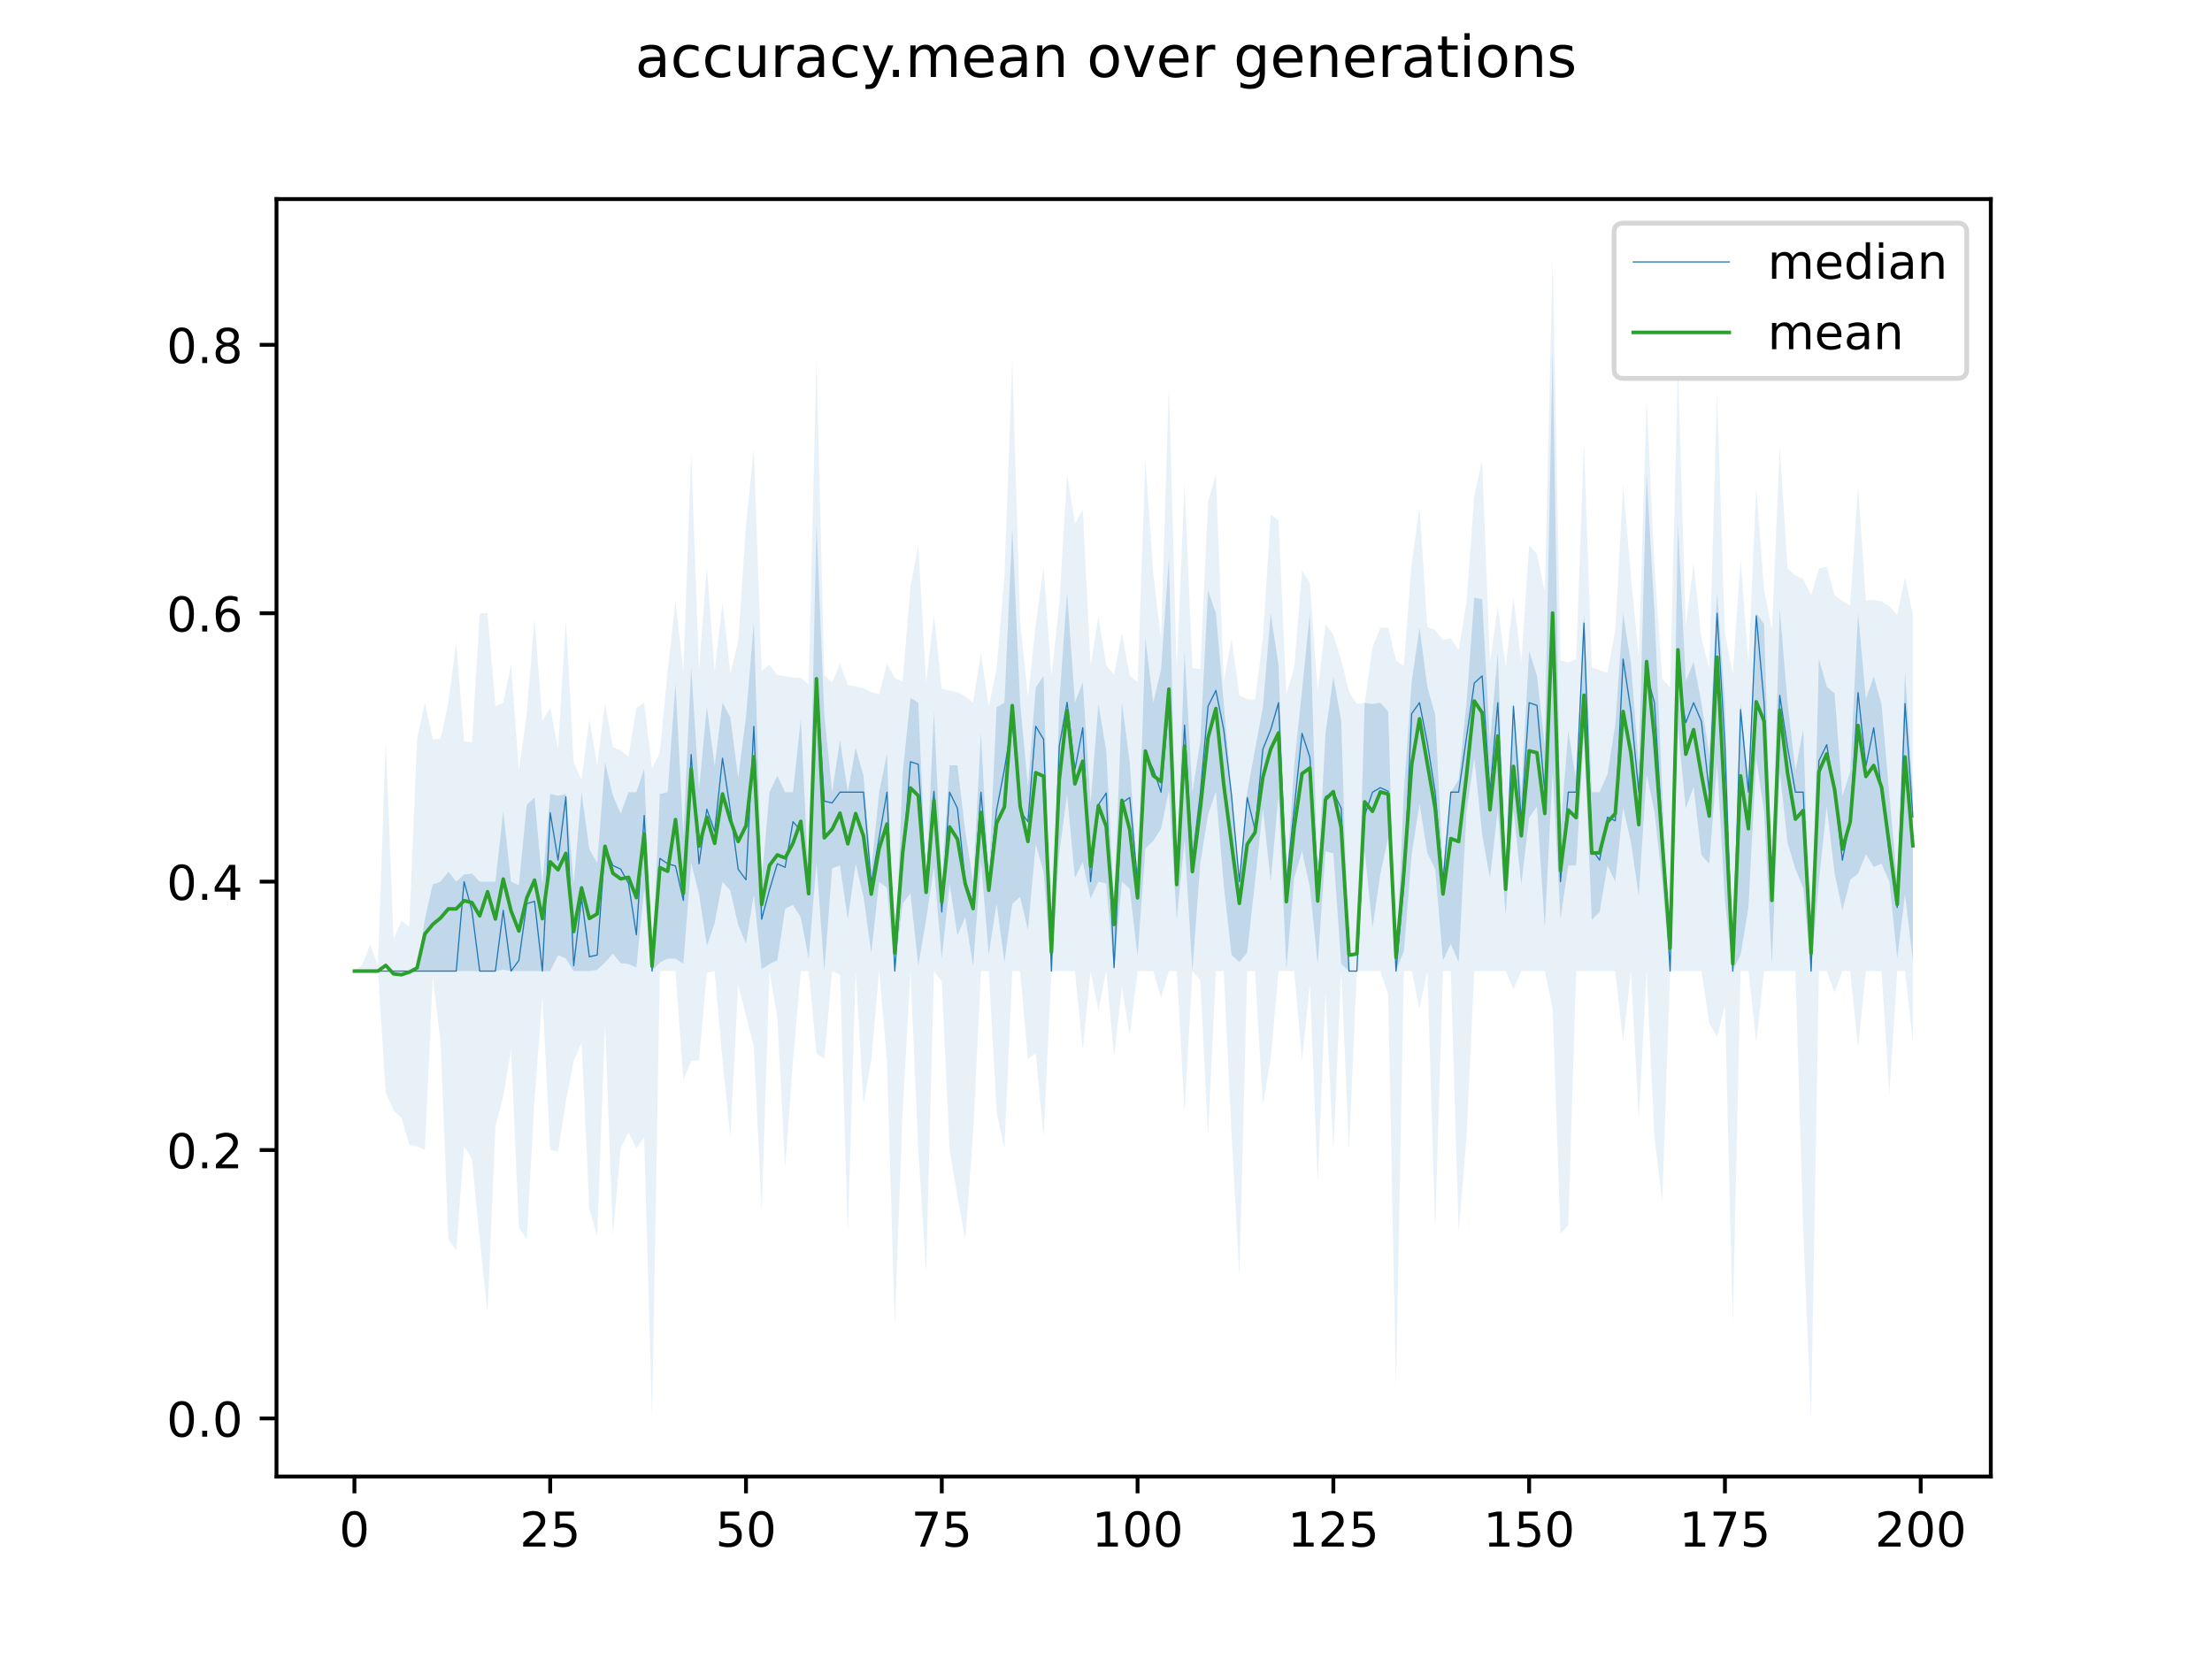 <?xml version="1.0" encoding="utf-8" standalone="no"?>
<!DOCTYPE svg PUBLIC "-//W3C//DTD SVG 1.1//EN"
  "http://www.w3.org/Graphics/SVG/1.1/DTD/svg11.dtd">
<!-- Created with matplotlib (https://matplotlib.org/) -->
<svg height="345.6pt" version="1.1" viewBox="0 0 460.8 345.6" width="460.8pt" xmlns="http://www.w3.org/2000/svg" xmlns:xlink="http://www.w3.org/1999/xlink">
 <defs>
  <style type="text/css">
*{stroke-linecap:butt;stroke-linejoin:round;}
  </style>
 </defs>
 <g id="figure_1">
  <g id="patch_1">
   <path d="M 0 345.6 
L 460.8 345.6 
L 460.8 0 
L 0 0 
z
" style="fill:#ffffff;"/>
  </g>
  <g id="axes_1">
   <g id="patch_2">
    <path d="M 57.6 307.584 
L 414.72 307.584 
L 414.72 41.472 
L 57.6 41.472 
z
" style="fill:#ffffff;"/>
   </g>
   <g id="PolyCollection_1">
    <path clip-path="url(#p77c4432940)" d="M 73.833 202.298 
L 73.833 202.298 
L 75.464 202.298 
L 77.096 202.298 
L 78.727 202.298 
L 80.358 202.298 
L 81.99 202.298 
L 83.621 202.298 
L 85.253 202.298 
L 86.884 202.298 
L 88.516 202.298 
L 90.147 202.298 
L 91.778 202.298 
L 93.41 202.298 
L 95.041 202.298 
L 96.673 202.298 
L 98.304 202.298 
L 99.936 202.298 
L 101.567 202.298 
L 103.198 202.298 
L 104.83 202.019 
L 106.461 202.298 
L 108.093 202.298 
L 109.724 202.298 
L 111.356 202.298 
L 112.987 202.298 
L 114.618 202.298 
L 116.25 198.978 
L 117.881 199.689 
L 119.513 202.298 
L 121.144 202.298 
L 122.776 202.298 
L 124.407 202.019 
L 126.038 200.511 
L 127.67 198.664 
L 129.301 200.649 
L 130.933 200.807 
L 132.564 201.553 
L 134.196 185.152 
L 135.827 202.298 
L 137.458 200.512 
L 139.09 199.689 
L 140.721 199.689 
L 142.353 200.781 
L 143.984 179.768 
L 145.616 186.27 
L 147.247 197.08 
L 148.879 192.299 
L 150.51 183.661 
L 152.141 185.524 
L 153.773 192.7 
L 155.404 196.521 
L 157.036 186.382 
L 158.667 201.926 
L 160.299 200.807 
L 161.93 200.062 
L 163.561 189.345 
L 165.193 188.506 
L 166.824 191.116 
L 168.456 199.782 
L 170.087 179.56 
L 171.719 202.298 
L 173.35 180.865 
L 174.981 180.306 
L 176.613 191.582 
L 178.244 179.933 
L 179.876 186.794 
L 181.507 198.571 
L 183.139 183.661 
L 184.77 184.965 
L 186.401 202.298 
L 188.033 188.227 
L 189.664 186.084 
L 191.296 201.18 
L 192.927 191.549 
L 194.559 180.679 
L 196.19 199.689 
L 197.821 184.127 
L 199.453 194.843 
L 201.084 191.116 
L 202.716 201.273 
L 204.347 179.56 
L 205.979 198.757 
L 207.61 188.227 
L 209.241 200.435 
L 210.873 188.307 
L 212.504 186.829 
L 214.136 193.725 
L 215.767 175.873 
L 217.399 181.704 
L 219.03 202.298 
L 220.661 177.696 
L 222.293 165.582 
L 223.924 182.915 
L 225.556 179.56 
L 227.187 187.202 
L 228.819 183.661 
L 230.45 184.033 
L 232.081 202.298 
L 233.713 183.661 
L 235.344 185.152 
L 236.976 199.316 
L 238.607 176.737 
L 240.239 175.18 
L 241.87 172.664 
L 243.501 164.743 
L 245.133 191.488 
L 246.764 175.087 
L 248.396 202.298 
L 250.027 179.933 
L 251.659 169.731 
L 253.29 164.911 
L 254.921 184.313 
L 256.553 198.944 
L 258.184 200.435 
L 259.816 198.478 
L 261.447 183.661 
L 263.079 168.377 
L 264.71 183.661 
L 266.341 165.795 
L 267.973 201.926 
L 269.604 182.915 
L 271.236 177.324 
L 272.867 184.779 
L 274.499 200.871 
L 276.13 177.324 
L 277.761 177.79 
L 279.393 200.807 
L 281.024 202.298 
L 282.656 202.298 
L 284.287 177.324 
L 285.919 193.259 
L 287.55 182.076 
L 289.181 174.528 
L 290.813 202.298 
L 292.444 198.198 
L 294.076 178.069 
L 295.707 167.446 
L 297.339 177.696 
L 298.97 181.051 
L 300.601 200.062 
L 302.233 196.614 
L 303.864 200.461 
L 305.496 169.123 
L 307.127 158.033 
L 308.759 173.876 
L 310.39 182.915 
L 312.021 168.75 
L 313.653 190.65 
L 315.284 168.75 
L 316.916 184.313 
L 318.547 170.366 
L 320.179 168.005 
L 321.81 193.259 
L 323.441 160.643 
L 325.073 191.488 
L 326.704 180.306 
L 328.336 180.306 
L 329.967 153.094 
L 331.599 191.635 
L 333.23 189.997 
L 334.862 180.306 
L 336.493 183.661 
L 338.124 168.252 
L 339.756 175.46 
L 341.387 186.689 
L 343.019 161.295 
L 344.65 169.123 
L 346.282 184.033 
L 347.913 202.298 
L 349.544 151.697 
L 351.176 168.377 
L 352.807 163.904 
L 354.439 178.162 
L 356.07 179.933 
L 357.702 159.059 
L 359.333 187.761 
L 360.964 202.298 
L 362.596 198.944 
L 364.227 189.066 
L 365.859 157.94 
L 367.49 169.123 
L 369.122 200.807 
L 370.753 160.736 
L 372.384 175.553 
L 374.016 181.051 
L 375.647 184.965 
L 377.279 202.298 
L 378.91 183.581 
L 380.542 168.005 
L 382.173 181.89 
L 383.804 189.625 
L 385.436 183.288 
L 387.067 181.983 
L 388.699 177.976 
L 390.33 180.585 
L 391.962 179.933 
L 393.593 183.661 
L 395.224 199.689 
L 396.856 186.27 
L 398.487 200.158 
L 398.487 165.023 
L 398.487 165.023 
L 396.856 140.048 
L 395.224 183.661 
L 393.593 165.768 
L 391.962 146.758 
L 390.33 140.975 
L 388.699 145.609 
L 387.067 127.747 
L 385.436 160.829 
L 383.804 165.768 
L 382.173 144.428 
L 380.542 143.03 
L 378.91 137.252 
L 377.279 202.298 
L 375.647 151.883 
L 374.016 160.55 
L 372.384 146.385 
L 370.753 126.908 
L 369.122 183.661 
L 367.49 129.983 
L 365.859 127.747 
L 364.227 162.413 
L 362.596 146.385 
L 360.964 202.298 
L 359.333 146.385 
L 357.702 123.367 
L 356.07 157.195 
L 354.439 146.385 
L 352.807 137.858 
L 351.176 141.912 
L 349.544 109.109 
L 347.913 202.298 
L 346.282 165.023 
L 344.65 127.374 
L 343.019 98.858 
L 341.387 159.431 
L 339.756 138.184 
L 338.124 127.747 
L 336.493 150.951 
L 334.862 161.295 
L 333.23 165.023 
L 331.599 165.023 
L 329.967 127.747 
L 328.336 162.413 
L 326.704 152.349 
L 325.073 172.851 
L 323.441 72.951 
L 321.81 155.331 
L 320.179 140.793 
L 318.547 135.575 
L 316.916 165.023 
L 315.284 146.385 
L 313.653 183.661 
L 312.021 135.948 
L 310.39 154.585 
L 308.759 124.858 
L 307.127 124.485 
L 305.496 146.385 
L 303.864 162.413 
L 302.233 165.023 
L 300.601 181.331 
L 298.97 148.867 
L 297.339 143.098 
L 295.707 130.729 
L 294.076 142.098 
L 292.444 165.023 
L 290.813 202.298 
L 289.181 148.249 
L 287.55 146.385 
L 285.919 146.664 
L 284.287 146.385 
L 282.656 202.298 
L 281.024 202.298 
L 279.393 150.112 
L 277.761 141.054 
L 276.13 152.722 
L 274.499 183.661 
L 272.867 127.747 
L 271.236 143.775 
L 269.604 159.431 
L 267.973 183.661 
L 266.341 138.557 
L 264.71 127.747 
L 263.079 147.41 
L 261.447 156.076 
L 259.816 165.023 
L 258.184 183.661 
L 256.553 165.023 
L 254.921 146.385 
L 253.29 127.747 
L 251.659 122.994 
L 250.027 154.585 
L 248.396 165.023 
L 246.764 135.668 
L 245.133 182.915 
L 243.501 116.191 
L 241.87 139.471 
L 240.239 146.385 
L 238.607 132.965 
L 236.976 183.288 
L 235.344 158.779 
L 233.713 146.385 
L 232.081 188.506 
L 230.45 156.449 
L 228.819 146.664 
L 227.187 167.259 
L 225.556 142.098 
L 223.924 146.367 
L 222.293 123.367 
L 220.661 146.385 
L 219.03 202.298 
L 217.399 140.793 
L 215.767 143.23 
L 214.136 163.811 
L 212.504 146.385 
L 210.873 110.041 
L 209.241 146.385 
L 207.61 147.34 
L 205.979 183.288 
L 204.347 152.676 
L 202.716 183.661 
L 201.084 173.223 
L 199.453 159.431 
L 197.821 159.431 
L 196.19 183.661 
L 194.559 148.249 
L 192.927 183.661 
L 191.296 146.385 
L 189.664 145.378 
L 188.033 161.109 
L 186.401 202.298 
L 184.77 157.026 
L 183.139 165.023 
L 181.507 181.051 
L 179.876 161.575 
L 178.244 155.807 
L 176.613 165.023 
L 174.981 154.141 
L 173.35 165.023 
L 171.719 148.915 
L 170.087 109.109 
L 168.456 183.661 
L 166.824 149.74 
L 165.193 165.023 
L 163.561 165.023 
L 161.93 161.575 
L 160.299 165.023 
L 158.667 183.661 
L 157.036 129.704 
L 155.404 149.316 
L 153.773 162.041 
L 152.141 149.44 
L 150.51 146.385 
L 148.879 159.618 
L 147.247 147.126 
L 145.616 164.557 
L 143.984 138.93 
L 142.353 173.988 
L 140.721 142.284 
L 139.09 165.023 
L 137.458 165.395 
L 135.827 202.298 
L 134.196 160.177 
L 132.564 165.023 
L 130.933 165.023 
L 129.301 169.496 
L 127.67 165.675 
L 126.038 158.826 
L 124.407 179.747 
L 122.776 176.951 
L 121.144 165.023 
L 119.513 184.033 
L 117.881 165.395 
L 116.25 165.768 
L 114.618 165.395 
L 112.987 184.22 
L 111.356 166.141 
L 109.724 167.632 
L 108.093 184.406 
L 106.461 183.661 
L 104.83 169.03 
L 103.198 183.661 
L 101.567 183.661 
L 99.936 183.661 
L 98.304 181.983 
L 96.673 182.17 
L 95.041 183.661 
L 93.41 181.61 
L 91.778 183.661 
L 90.147 184.22 
L 88.516 191.395 
L 86.884 202.298 
L 85.253 202.298 
L 83.621 202.298 
L 81.99 202.298 
L 80.358 202.298 
L 78.727 202.298 
L 77.096 202.298 
L 75.464 202.298 
L 73.833 202.298 
z
" style="fill:#1f77b4;fill-opacity:0.2;"/>
   </g>
   <g id="PolyCollection_2">
    <path clip-path="url(#p77c4432940)" d="M 73.833 202.298 
L 73.833 202.298 
L 75.464 202.298 
L 77.096 202.298 
L 78.727 202.298 
L 80.358 227.646 
L 81.99 231.374 
L 83.621 232.865 
L 85.253 238.456 
L 86.884 238.829 
L 88.516 239.574 
L 90.147 203.417 
L 91.778 217.209 
L 93.41 258.212 
L 95.041 260.449 
L 96.673 238.829 
L 98.304 241.438 
L 99.936 258.212 
L 101.567 273.495 
L 103.198 234.728 
L 104.83 228.392 
L 106.461 218.7 
L 108.093 255.603 
L 109.724 258.212 
L 111.356 229.137 
L 112.987 207.517 
L 114.618 239.574 
L 116.25 239.947 
L 117.881 229.51 
L 119.513 220.936 
L 121.144 217.209 
L 122.776 251.875 
L 124.407 257.467 
L 126.038 213.108 
L 127.67 257.467 
L 129.301 239.202 
L 130.933 235.847 
L 132.564 239.202 
L 134.196 236.965 
L 135.827 295.488 
L 137.458 202.298 
L 139.09 202.298 
L 140.721 202.298 
L 142.353 225.037 
L 143.984 220.936 
L 145.616 220.936 
L 147.247 202.671 
L 148.879 202.298 
L 150.51 220.936 
L 152.141 236.965 
L 153.773 205.281 
L 155.404 211.617 
L 157.036 217.954 
L 158.667 252.248 
L 160.299 202.298 
L 161.93 211.99 
L 163.561 243.302 
L 165.193 220.936 
L 166.824 202.298 
L 168.456 202.298 
L 170.087 219.445 
L 171.719 220.564 
L 173.35 202.298 
L 174.981 203.044 
L 176.613 256.721 
L 178.244 202.298 
L 179.876 229.883 
L 181.507 220.936 
L 183.139 202.298 
L 184.77 220.936 
L 186.401 276.105 
L 188.033 231.746 
L 189.664 202.298 
L 191.296 239.574 
L 192.927 265.295 
L 194.559 202.298 
L 196.19 204.535 
L 197.821 239.574 
L 199.453 249.266 
L 201.084 258.212 
L 202.716 236.219 
L 204.347 202.298 
L 205.979 202.298 
L 207.61 231.746 
L 209.241 239.202 
L 210.873 202.298 
L 212.504 202.298 
L 214.136 220.564 
L 215.767 219.445 
L 217.399 236.965 
L 219.03 202.298 
L 220.661 202.298 
L 222.293 202.298 
L 223.924 202.298 
L 225.556 218.7 
L 227.187 202.298 
L 228.819 210.499 
L 230.45 202.298 
L 232.081 220.191 
L 233.713 205.653 
L 235.344 215.718 
L 236.976 202.298 
L 238.607 202.298 
L 240.239 202.298 
L 241.87 207.89 
L 243.501 202.298 
L 245.133 202.298 
L 246.764 231.746 
L 248.396 202.298 
L 250.027 204.162 
L 251.659 236.592 
L 253.29 202.298 
L 254.921 202.298 
L 256.553 236.219 
L 258.184 266.04 
L 259.816 202.298 
L 261.447 202.298 
L 263.079 230.255 
L 264.71 220.564 
L 266.341 202.298 
L 267.973 202.298 
L 269.604 202.298 
L 271.236 220.936 
L 272.867 204.908 
L 274.499 246.284 
L 276.13 206.772 
L 277.761 239.574 
L 279.393 202.298 
L 281.024 239.574 
L 282.656 202.298 
L 284.287 202.298 
L 285.919 202.298 
L 287.55 202.298 
L 289.181 207.144 
L 290.813 289.524 
L 292.444 202.298 
L 294.076 202.298 
L 295.707 210.126 
L 297.339 202.298 
L 298.97 255.976 
L 300.601 202.298 
L 302.233 202.298 
L 303.864 256.721 
L 305.496 236.965 
L 307.127 202.298 
L 308.759 202.298 
L 310.39 202.298 
L 312.021 202.298 
L 313.653 202.298 
L 315.284 206.026 
L 316.916 202.298 
L 318.547 202.298 
L 320.179 202.298 
L 321.81 202.298 
L 323.441 210.126 
L 325.073 257.094 
L 326.704 255.23 
L 328.336 202.298 
L 329.967 202.298 
L 331.599 202.298 
L 333.23 202.298 
L 334.862 202.298 
L 336.493 202.298 
L 338.124 217.209 
L 339.756 202.298 
L 341.387 233.237 
L 343.019 202.298 
L 344.65 236.965 
L 346.282 250.384 
L 347.913 202.298 
L 349.544 202.298 
L 351.176 202.298 
L 352.807 202.298 
L 354.439 202.298 
L 356.07 213.108 
L 357.702 216.091 
L 359.333 209.381 
L 360.964 275.732 
L 362.596 202.298 
L 364.227 202.298 
L 365.859 217.209 
L 367.49 202.298 
L 369.122 202.298 
L 370.753 202.298 
L 372.384 202.298 
L 374.016 202.298 
L 375.647 256.721 
L 377.279 295.488 
L 378.91 202.298 
L 380.542 202.298 
L 382.173 206.772 
L 383.804 202.298 
L 385.436 202.298 
L 387.067 218.327 
L 388.699 202.298 
L 390.33 202.298 
L 391.962 202.298 
L 393.593 228.019 
L 395.224 202.298 
L 396.856 202.298 
L 398.487 217.209 
L 398.487 128.019 
L 398.487 128.019 
L 396.856 120.292 
L 395.224 128.077 
L 393.593 126.289 
L 391.962 125.296 
L 390.33 124.94 
L 388.699 125.126 
L 387.067 101.281 
L 385.436 126.153 
L 383.804 125.191 
L 382.173 124.005 
L 380.542 118.055 
L 378.91 118.428 
L 377.279 124.004 
L 375.647 120.6 
L 374.016 119.868 
L 372.384 118.463 
L 370.753 93.08 
L 369.122 131.173 
L 367.49 122.901 
L 365.859 101.654 
L 364.227 138.184 
L 362.596 116.564 
L 360.964 140.421 
L 359.333 131.847 
L 357.702 81.525 
L 356.07 139.218 
L 354.439 132.965 
L 352.807 117.31 
L 351.176 130.356 
L 349.544 76.306 
L 347.913 143.19 
L 346.282 141.451 
L 344.65 117.682 
L 343.019 83.016 
L 341.387 136.727 
L 339.756 120.292 
L 338.124 100.908 
L 336.493 131.102 
L 334.862 140.103 
L 333.23 139.632 
L 331.599 139.034 
L 329.967 92.335 
L 328.336 137.215 
L 326.704 138.032 
L 325.073 137.527 
L 323.441 53.568 
L 321.81 123.274 
L 320.179 115.446 
L 318.547 113.582 
L 316.916 137.811 
L 315.284 124.392 
L 313.653 139.116 
L 312.021 126.256 
L 310.39 137.984 
L 308.759 96.062 
L 307.127 103.145 
L 305.496 125.51 
L 303.864 135.455 
L 302.233 132.965 
L 300.601 133.338 
L 298.97 131.22 
L 297.339 130.622 
L 295.707 105.754 
L 294.076 117.31 
L 292.444 138.743 
L 290.813 137.601 
L 289.181 130.729 
L 287.55 130.729 
L 285.919 134.885 
L 284.287 146.385 
L 282.656 146.612 
L 281.024 144.08 
L 279.393 137.439 
L 277.761 132.22 
L 276.13 129.983 
L 274.499 143.979 
L 272.867 121.41 
L 271.236 118.801 
L 269.604 139.079 
L 267.973 144.598 
L 266.341 108.363 
L 264.71 107.245 
L 263.079 132.965 
L 261.447 145.754 
L 259.816 145.639 
L 258.184 144.832 
L 256.553 132.965 
L 254.921 141.912 
L 253.29 98.672 
L 251.659 104.636 
L 250.027 139.403 
L 248.396 139.147 
L 246.764 100.536 
L 245.133 139.522 
L 243.501 80.034 
L 241.87 132.965 
L 240.239 119.546 
L 238.607 95.69 
L 236.976 142.092 
L 235.344 140.7 
L 233.713 131.847 
L 232.081 140.492 
L 230.45 138.572 
L 228.819 128.492 
L 227.187 138.589 
L 225.556 106.127 
L 223.924 109.109 
L 222.293 98.672 
L 220.661 125.883 
L 219.03 140.829 
L 217.399 118.055 
L 215.767 129.983 
L 214.136 145.247 
L 212.504 129.238 
L 210.873 74.815 
L 209.241 119.919 
L 207.61 139.302 
L 205.979 147.219 
L 204.347 135.948 
L 202.716 146.301 
L 201.084 145.055 
L 199.453 144.161 
L 197.821 143.869 
L 196.19 143.555 
L 194.559 128.12 
L 192.927 142.225 
L 191.296 113.582 
L 189.664 122.155 
L 188.033 141.979 
L 186.401 141.273 
L 184.77 138.221 
L 183.139 144.624 
L 181.507 144.181 
L 179.876 143.361 
L 178.244 142.954 
L 176.613 142.735 
L 174.981 138.184 
L 173.35 142.139 
L 171.719 140.663 
L 170.087 74.815 
L 168.456 142.573 
L 166.824 141.203 
L 165.193 141.102 
L 163.561 140.868 
L 161.93 140.618 
L 160.299 138.464 
L 158.667 139.745 
L 157.036 93.453 
L 155.404 109.482 
L 153.773 133.711 
L 152.141 140.221 
L 150.51 125.51 
L 148.879 139.948 
L 147.247 118.055 
L 145.616 139.442 
L 143.984 94.199 
L 142.353 139.828 
L 140.721 125.138 
L 139.09 139.694 
L 137.458 156.822 
L 135.827 160.017 
L 134.196 146.385 
L 132.564 147.503 
L 130.933 157.6 
L 129.301 156.28 
L 127.67 155.65 
L 126.038 146.385 
L 124.407 159.467 
L 122.776 149.74 
L 121.144 162.413 
L 119.513 158.81 
L 117.881 129.238 
L 116.25 155.941 
L 114.618 147.503 
L 112.987 150.112 
L 111.356 128.865 
L 109.724 148.621 
L 108.093 160.479 
L 106.461 138.557 
L 104.83 146.385 
L 103.198 147.13 
L 101.567 127.747 
L 99.936 127.747 
L 98.304 154.682 
L 96.673 154.342 
L 95.041 133.711 
L 93.41 146.385 
L 91.778 153.896 
L 90.147 154.06 
L 88.516 146.385 
L 86.884 153.896 
L 85.253 192.98 
L 83.621 191.861 
L 81.99 195.589 
L 80.358 154.213 
L 78.727 201.112 
L 77.096 196.707 
L 75.464 200.994 
L 73.833 202.298 
z
" style="fill:#1f77b4;fill-opacity:0.1;"/>
   </g>
   <g id="matplotlib.axis_1">
    <g id="xtick_1">
     <g id="line2d_1">
      <defs>
       <path d="M 0 0 
L 0 3.5 
" id="m2f49763dd6" style="stroke:#000000;stroke-width:0.8;"/>
      </defs>
      <g>
       <use style="stroke:#000000;stroke-width:0.8;" x="73.833" xlink:href="#m2f49763dd6" y="307.584"/>
      </g>
     </g>
     <g id="text_1">
      <!-- 0 -->
      <defs>
       <path d="M 31.781 66.406 
Q 24.172 66.406 20.328 58.906 
Q 16.5 51.422 16.5 36.375 
Q 16.5 21.391 20.328 13.891 
Q 24.172 6.391 31.781 6.391 
Q 39.453 6.391 43.281 13.891 
Q 47.125 21.391 47.125 36.375 
Q 47.125 51.422 43.281 58.906 
Q 39.453 66.406 31.781 66.406 
z
M 31.781 74.219 
Q 44.047 74.219 50.516 64.516 
Q 56.984 54.828 56.984 36.375 
Q 56.984 17.969 50.516 8.266 
Q 44.047 -1.422 31.781 -1.422 
Q 19.531 -1.422 13.062 8.266 
Q 6.594 17.969 6.594 36.375 
Q 6.594 54.828 13.062 64.516 
Q 19.531 74.219 31.781 74.219 
z
" id="DejaVuSans-48"/>
      </defs>
      <g transform="translate(70.651 322.182)scale(0.1 -0.1)">
       <use xlink:href="#DejaVuSans-48"/>
      </g>
     </g>
    </g>
    <g id="xtick_2">
     <g id="line2d_2">
      <g>
       <use style="stroke:#000000;stroke-width:0.8;" x="114.618" xlink:href="#m2f49763dd6" y="307.584"/>
      </g>
     </g>
     <g id="text_2">
      <!-- 25 -->
      <defs>
       <path d="M 19.188 8.297 
L 53.609 8.297 
L 53.609 0 
L 7.328 0 
L 7.328 8.297 
Q 12.938 14.109 22.625 23.891 
Q 32.328 33.688 34.812 36.531 
Q 39.547 41.844 41.422 45.531 
Q 43.312 49.219 43.312 52.781 
Q 43.312 58.594 39.234 62.25 
Q 35.156 65.922 28.609 65.922 
Q 23.969 65.922 18.812 64.312 
Q 13.672 62.703 7.812 59.422 
L 7.812 69.391 
Q 13.766 71.781 18.938 73 
Q 24.125 74.219 28.422 74.219 
Q 39.75 74.219 46.484 68.547 
Q 53.219 62.891 53.219 53.422 
Q 53.219 48.922 51.531 44.891 
Q 49.859 40.875 45.406 35.406 
Q 44.188 33.984 37.641 27.219 
Q 31.109 20.453 19.188 8.297 
z
" id="DejaVuSans-50"/>
       <path d="M 10.797 72.906 
L 49.516 72.906 
L 49.516 64.594 
L 19.828 64.594 
L 19.828 46.734 
Q 21.969 47.469 24.109 47.828 
Q 26.266 48.188 28.422 48.188 
Q 40.625 48.188 47.75 41.5 
Q 54.891 34.812 54.891 23.391 
Q 54.891 11.625 47.562 5.094 
Q 40.234 -1.422 26.906 -1.422 
Q 22.312 -1.422 17.547 -0.641 
Q 12.797 0.141 7.719 1.703 
L 7.719 11.625 
Q 12.109 9.234 16.797 8.062 
Q 21.484 6.891 26.703 6.891 
Q 35.156 6.891 40.078 11.328 
Q 45.016 15.766 45.016 23.391 
Q 45.016 31 40.078 35.438 
Q 35.156 39.891 26.703 39.891 
Q 22.75 39.891 18.812 39.016 
Q 14.891 38.141 10.797 36.281 
z
" id="DejaVuSans-53"/>
      </defs>
      <g transform="translate(108.256 322.182)scale(0.1 -0.1)">
       <use xlink:href="#DejaVuSans-50"/>
       <use x="63.623" xlink:href="#DejaVuSans-53"/>
      </g>
     </g>
    </g>
    <g id="xtick_3">
     <g id="line2d_3">
      <g>
       <use style="stroke:#000000;stroke-width:0.8;" x="155.404" xlink:href="#m2f49763dd6" y="307.584"/>
      </g>
     </g>
     <g id="text_3">
      <!-- 50 -->
      <g transform="translate(149.042 322.182)scale(0.1 -0.1)">
       <use xlink:href="#DejaVuSans-53"/>
       <use x="63.623" xlink:href="#DejaVuSans-48"/>
      </g>
     </g>
    </g>
    <g id="xtick_4">
     <g id="line2d_4">
      <g>
       <use style="stroke:#000000;stroke-width:0.8;" x="196.19" xlink:href="#m2f49763dd6" y="307.584"/>
      </g>
     </g>
     <g id="text_4">
      <!-- 75 -->
      <defs>
       <path d="M 8.203 72.906 
L 55.078 72.906 
L 55.078 68.703 
L 28.609 0 
L 18.312 0 
L 43.219 64.594 
L 8.203 64.594 
z
" id="DejaVuSans-55"/>
      </defs>
      <g transform="translate(189.827 322.182)scale(0.1 -0.1)">
       <use xlink:href="#DejaVuSans-55"/>
       <use x="63.623" xlink:href="#DejaVuSans-53"/>
      </g>
     </g>
    </g>
    <g id="xtick_5">
     <g id="line2d_5">
      <g>
       <use style="stroke:#000000;stroke-width:0.8;" x="236.976" xlink:href="#m2f49763dd6" y="307.584"/>
      </g>
     </g>
     <g id="text_5">
      <!-- 100 -->
      <defs>
       <path d="M 12.406 8.297 
L 28.516 8.297 
L 28.516 63.922 
L 10.984 60.406 
L 10.984 69.391 
L 28.422 72.906 
L 38.281 72.906 
L 38.281 8.297 
L 54.391 8.297 
L 54.391 0 
L 12.406 0 
z
" id="DejaVuSans-49"/>
      </defs>
      <g transform="translate(227.432 322.182)scale(0.1 -0.1)">
       <use xlink:href="#DejaVuSans-49"/>
       <use x="63.623" xlink:href="#DejaVuSans-48"/>
       <use x="127.246" xlink:href="#DejaVuSans-48"/>
      </g>
     </g>
    </g>
    <g id="xtick_6">
     <g id="line2d_6">
      <g>
       <use style="stroke:#000000;stroke-width:0.8;" x="277.761" xlink:href="#m2f49763dd6" y="307.584"/>
      </g>
     </g>
     <g id="text_6">
      <!-- 125 -->
      <g transform="translate(268.218 322.182)scale(0.1 -0.1)">
       <use xlink:href="#DejaVuSans-49"/>
       <use x="63.623" xlink:href="#DejaVuSans-50"/>
       <use x="127.246" xlink:href="#DejaVuSans-53"/>
      </g>
     </g>
    </g>
    <g id="xtick_7">
     <g id="line2d_7">
      <g>
       <use style="stroke:#000000;stroke-width:0.8;" x="318.547" xlink:href="#m2f49763dd6" y="307.584"/>
      </g>
     </g>
     <g id="text_7">
      <!-- 150 -->
      <g transform="translate(309.003 322.182)scale(0.1 -0.1)">
       <use xlink:href="#DejaVuSans-49"/>
       <use x="63.623" xlink:href="#DejaVuSans-53"/>
       <use x="127.246" xlink:href="#DejaVuSans-48"/>
      </g>
     </g>
    </g>
    <g id="xtick_8">
     <g id="line2d_8">
      <g>
       <use style="stroke:#000000;stroke-width:0.8;" x="359.333" xlink:href="#m2f49763dd6" y="307.584"/>
      </g>
     </g>
     <g id="text_8">
      <!-- 175 -->
      <g transform="translate(349.789 322.182)scale(0.1 -0.1)">
       <use xlink:href="#DejaVuSans-49"/>
       <use x="63.623" xlink:href="#DejaVuSans-55"/>
       <use x="127.246" xlink:href="#DejaVuSans-53"/>
      </g>
     </g>
    </g>
    <g id="xtick_9">
     <g id="line2d_9">
      <g>
       <use style="stroke:#000000;stroke-width:0.8;" x="400.119" xlink:href="#m2f49763dd6" y="307.584"/>
      </g>
     </g>
     <g id="text_9">
      <!-- 200 -->
      <g transform="translate(390.575 322.182)scale(0.1 -0.1)">
       <use xlink:href="#DejaVuSans-50"/>
       <use x="63.623" xlink:href="#DejaVuSans-48"/>
       <use x="127.246" xlink:href="#DejaVuSans-48"/>
      </g>
     </g>
    </g>
   </g>
   <g id="matplotlib.axis_2">
    <g id="ytick_1">
     <g id="line2d_10">
      <defs>
       <path d="M 0 0 
L -3.5 0 
" id="mb55cf5e0a4" style="stroke:#000000;stroke-width:0.8;"/>
      </defs>
      <g>
       <use style="stroke:#000000;stroke-width:0.8;" x="57.6" xlink:href="#mb55cf5e0a4" y="295.488"/>
      </g>
     </g>
     <g id="text_10">
      <!-- 0.0 -->
      <defs>
       <path d="M 10.688 12.406 
L 21 12.406 
L 21 0 
L 10.688 0 
z
" id="DejaVuSans-46"/>
      </defs>
      <g transform="translate(34.697 299.287)scale(0.1 -0.1)">
       <use xlink:href="#DejaVuSans-48"/>
       <use x="63.623" xlink:href="#DejaVuSans-46"/>
       <use x="95.41" xlink:href="#DejaVuSans-48"/>
      </g>
     </g>
    </g>
    <g id="ytick_2">
     <g id="line2d_11">
      <g>
       <use style="stroke:#000000;stroke-width:0.8;" x="57.6" xlink:href="#mb55cf5e0a4" y="239.574"/>
      </g>
     </g>
     <g id="text_11">
      <!-- 0.2 -->
      <g transform="translate(34.697 243.374)scale(0.1 -0.1)">
       <use xlink:href="#DejaVuSans-48"/>
       <use x="63.623" xlink:href="#DejaVuSans-46"/>
       <use x="95.41" xlink:href="#DejaVuSans-50"/>
      </g>
     </g>
    </g>
    <g id="ytick_3">
     <g id="line2d_12">
      <g>
       <use style="stroke:#000000;stroke-width:0.8;" x="57.6" xlink:href="#mb55cf5e0a4" y="183.661"/>
      </g>
     </g>
     <g id="text_12">
      <!-- 0.4 -->
      <defs>
       <path d="M 37.797 64.312 
L 12.891 25.391 
L 37.797 25.391 
z
M 35.203 72.906 
L 47.609 72.906 
L 47.609 25.391 
L 58.016 25.391 
L 58.016 17.188 
L 47.609 17.188 
L 47.609 0 
L 37.797 0 
L 37.797 17.188 
L 4.891 17.188 
L 4.891 26.703 
z
" id="DejaVuSans-52"/>
      </defs>
      <g transform="translate(34.697 187.46)scale(0.1 -0.1)">
       <use xlink:href="#DejaVuSans-48"/>
       <use x="63.623" xlink:href="#DejaVuSans-46"/>
       <use x="95.41" xlink:href="#DejaVuSans-52"/>
      </g>
     </g>
    </g>
    <g id="ytick_4">
     <g id="line2d_13">
      <g>
       <use style="stroke:#000000;stroke-width:0.8;" x="57.6" xlink:href="#mb55cf5e0a4" y="127.747"/>
      </g>
     </g>
     <g id="text_13">
      <!-- 0.6 -->
      <defs>
       <path d="M 33.016 40.375 
Q 26.375 40.375 22.484 35.828 
Q 18.609 31.297 18.609 23.391 
Q 18.609 15.531 22.484 10.953 
Q 26.375 6.391 33.016 6.391 
Q 39.656 6.391 43.531 10.953 
Q 47.406 15.531 47.406 23.391 
Q 47.406 31.297 43.531 35.828 
Q 39.656 40.375 33.016 40.375 
z
M 52.594 71.297 
L 52.594 62.312 
Q 48.875 64.062 45.094 64.984 
Q 41.312 65.922 37.594 65.922 
Q 27.828 65.922 22.672 59.328 
Q 17.531 52.734 16.797 39.406 
Q 19.672 43.656 24.016 45.922 
Q 28.375 48.188 33.594 48.188 
Q 44.578 48.188 50.953 41.516 
Q 57.328 34.859 57.328 23.391 
Q 57.328 12.156 50.688 5.359 
Q 44.047 -1.422 33.016 -1.422 
Q 20.359 -1.422 13.672 8.266 
Q 6.984 17.969 6.984 36.375 
Q 6.984 53.656 15.188 63.938 
Q 23.391 74.219 37.203 74.219 
Q 40.922 74.219 44.703 73.484 
Q 48.484 72.75 52.594 71.297 
z
" id="DejaVuSans-54"/>
      </defs>
      <g transform="translate(34.697 131.546)scale(0.1 -0.1)">
       <use xlink:href="#DejaVuSans-48"/>
       <use x="63.623" xlink:href="#DejaVuSans-46"/>
       <use x="95.41" xlink:href="#DejaVuSans-54"/>
      </g>
     </g>
    </g>
    <g id="ytick_5">
     <g id="line2d_14">
      <g>
       <use style="stroke:#000000;stroke-width:0.8;" x="57.6" xlink:href="#mb55cf5e0a4" y="71.833"/>
      </g>
     </g>
     <g id="text_14">
      <!-- 0.8 -->
      <defs>
       <path d="M 31.781 34.625 
Q 24.75 34.625 20.719 30.859 
Q 16.703 27.094 16.703 20.516 
Q 16.703 13.922 20.719 10.156 
Q 24.75 6.391 31.781 6.391 
Q 38.812 6.391 42.859 10.172 
Q 46.922 13.969 46.922 20.516 
Q 46.922 27.094 42.891 30.859 
Q 38.875 34.625 31.781 34.625 
z
M 21.922 38.812 
Q 15.578 40.375 12.031 44.719 
Q 8.5 49.078 8.5 55.328 
Q 8.5 64.062 14.719 69.141 
Q 20.953 74.219 31.781 74.219 
Q 42.672 74.219 48.875 69.141 
Q 55.078 64.062 55.078 55.328 
Q 55.078 49.078 51.531 44.719 
Q 48 40.375 41.703 38.812 
Q 48.828 37.156 52.797 32.312 
Q 56.781 27.484 56.781 20.516 
Q 56.781 9.906 50.312 4.234 
Q 43.844 -1.422 31.781 -1.422 
Q 19.734 -1.422 13.25 4.234 
Q 6.781 9.906 6.781 20.516 
Q 6.781 27.484 10.781 32.312 
Q 14.797 37.156 21.922 38.812 
z
M 18.312 54.391 
Q 18.312 48.734 21.844 45.562 
Q 25.391 42.391 31.781 42.391 
Q 38.141 42.391 41.719 45.562 
Q 45.312 48.734 45.312 54.391 
Q 45.312 60.062 41.719 63.234 
Q 38.141 66.406 31.781 66.406 
Q 25.391 66.406 21.844 63.234 
Q 18.312 60.062 18.312 54.391 
z
" id="DejaVuSans-56"/>
      </defs>
      <g transform="translate(34.697 75.632)scale(0.1 -0.1)">
       <use xlink:href="#DejaVuSans-48"/>
       <use x="63.623" xlink:href="#DejaVuSans-46"/>
       <use x="95.41" xlink:href="#DejaVuSans-56"/>
      </g>
     </g>
    </g>
   </g>
   <g id="line2d_15">
    <path clip-path="url(#p77c4432940)" d="M 73.833 202.298 
L 95.041 202.298 
L 96.673 183.661 
L 98.304 189.625 
L 99.936 202.298 
L 103.198 202.298 
L 104.83 189.625 
L 106.461 202.298 
L 108.093 200.062 
L 109.724 188.255 
L 111.356 187.77 
L 112.987 202.298 
L 114.618 169.309 
L 116.25 179.187 
L 117.881 166.001 
L 119.513 201.18 
L 121.144 187.015 
L 122.776 199.316 
L 124.407 198.944 
L 126.038 176.392 
L 127.67 180.306 
L 129.301 181.051 
L 130.933 184.033 
L 132.564 194.743 
L 134.196 169.869 
L 135.827 202.298 
L 137.458 178.815 
L 139.09 179.933 
L 140.721 180.399 
L 142.353 187.575 
L 143.984 157.195 
L 145.616 179.933 
L 147.247 168.564 
L 148.879 173.223 
L 150.51 157.94 
L 152.141 168.75 
L 153.773 181.051 
L 155.404 183.288 
L 157.036 151.314 
L 158.667 191.488 
L 160.299 185.359 
L 161.93 179.933 
L 163.561 180.679 
L 165.193 171.173 
L 166.824 173.037 
L 168.456 183.661 
L 170.087 141.133 
L 171.719 166.886 
L 173.35 167.259 
L 174.981 165.023 
L 179.876 165.023 
L 181.507 184.033 
L 184.77 165.023 
L 186.401 202.298 
L 188.033 179.374 
L 189.664 158.686 
L 191.296 159.214 
L 192.927 183.661 
L 194.559 164.836 
L 196.19 189.997 
L 197.821 165.023 
L 199.453 168.377 
L 201.084 183.661 
L 202.716 188.134 
L 204.347 165.023 
L 205.979 183.661 
L 207.61 168.75 
L 209.241 160.241 
L 210.873 150.112 
L 212.504 168.954 
L 214.136 171.173 
L 215.767 151.296 
L 217.399 154.026 
L 219.03 202.298 
L 220.661 155.461 
L 222.293 146.305 
L 223.924 160.363 
L 225.556 151.603 
L 227.187 183.661 
L 228.819 167.632 
L 230.45 165.209 
L 232.081 201.553 
L 233.713 167.267 
L 235.344 166.141 
L 236.976 183.661 
L 238.607 157.008 
L 240.239 160.205 
L 241.87 165.023 
L 243.501 146.385 
L 245.133 183.661 
L 246.764 151.054 
L 248.396 179.187 
L 250.027 165.395 
L 251.659 147.13 
L 253.29 143.831 
L 254.921 151.976 
L 256.553 165.768 
L 258.184 183.661 
L 259.816 166.141 
L 261.447 172.851 
L 263.079 156.076 
L 264.71 152.018 
L 266.341 146.385 
L 267.973 184.033 
L 271.236 152.768 
L 272.867 157.754 
L 274.499 183.661 
L 276.13 165.955 
L 277.761 165.023 
L 279.393 168.377 
L 281.024 202.298 
L 282.656 202.298 
L 284.287 169.869 
L 285.919 165.023 
L 287.55 164.091 
L 289.181 164.836 
L 290.813 202.298 
L 292.444 184.583 
L 294.076 148.666 
L 295.707 146.385 
L 297.339 154.754 
L 298.97 165.023 
L 300.601 183.661 
L 302.233 165.023 
L 303.864 165.023 
L 307.127 142.284 
L 308.759 140.812 
L 310.39 165.023 
L 312.021 146.385 
L 313.653 183.661 
L 315.284 147.13 
L 316.916 171.136 
L 318.547 146.385 
L 320.179 146.944 
L 321.81 165.023 
L 323.441 128.865 
L 325.073 183.661 
L 326.704 165.023 
L 328.336 165.023 
L 329.967 129.797 
L 331.599 176.951 
L 333.23 179.187 
L 334.862 170.241 
L 336.493 170.987 
L 338.124 137.299 
L 339.756 148.109 
L 341.387 165.023 
L 343.019 140.477 
L 344.65 146.385 
L 346.282 173.223 
L 347.913 202.298 
L 349.544 141.036 
L 351.176 150.549 
L 352.807 146.385 
L 354.439 150.299 
L 356.07 165.023 
L 357.702 127.747 
L 359.333 155.331 
L 360.964 202.298 
L 362.596 147.831 
L 364.227 165.023 
L 365.859 128.306 
L 367.49 146.385 
L 369.122 186.643 
L 370.753 144.86 
L 372.384 155.704 
L 374.016 165.023 
L 375.647 165.023 
L 377.279 202.298 
L 378.91 158.499 
L 380.542 155.135 
L 382.173 165.023 
L 383.804 179.187 
L 385.436 170.8 
L 387.067 144.279 
L 388.699 159.618 
L 390.33 151.603 
L 393.593 177.696 
L 395.224 189.066 
L 396.856 146.555 
L 398.487 170.241 
L 398.487 170.241 
" style="fill:none;stroke:#1f77b4;stroke-linecap:square;stroke-width:0.25;"/>
   </g>
   <g id="line2d_16">
    <path clip-path="url(#p77c4432940)" d="M 73.833 202.298 
L 78.727 202.287 
L 80.358 201.109 
L 81.99 202.873 
L 83.621 203.054 
L 85.253 202.511 
L 86.884 201.638 
L 88.516 194.546 
L 90.147 192.572 
L 91.778 191.225 
L 93.41 189.333 
L 95.041 189.342 
L 96.673 187.628 
L 98.304 188.012 
L 99.936 190.793 
L 101.567 185.762 
L 103.198 191.441 
L 104.83 183.123 
L 106.461 189.758 
L 108.093 193.949 
L 109.724 187.088 
L 111.356 183.342 
L 112.987 191.377 
L 114.618 179.533 
L 116.25 181.207 
L 117.881 177.77 
L 119.513 194.057 
L 121.144 184.963 
L 122.776 191.335 
L 124.407 190.367 
L 126.038 176.306 
L 127.67 181.912 
L 129.301 183.074 
L 130.933 182.756 
L 132.564 186.984 
L 134.196 173.733 
L 135.827 201.292 
L 137.458 180.732 
L 139.09 181.497 
L 140.721 170.734 
L 142.353 186.127 
L 143.984 160.227 
L 145.616 176.274 
L 147.247 170.246 
L 148.879 175.686 
L 150.51 165.399 
L 152.141 170.828 
L 153.773 175.305 
L 155.404 172.035 
L 157.036 157.683 
L 158.667 188.441 
L 160.299 180.263 
L 161.93 178.098 
L 163.561 178.723 
L 165.193 175.637 
L 166.824 171.097 
L 168.456 186.17 
L 170.087 141.411 
L 171.719 174.533 
L 173.35 172.755 
L 174.981 169.396 
L 176.613 175.789 
L 178.244 169.484 
L 179.876 174.162 
L 181.507 186.256 
L 183.139 176.766 
L 184.77 171.654 
L 186.401 198.511 
L 188.033 177.701 
L 189.664 164.143 
L 191.296 165.757 
L 192.927 185.892 
L 194.559 166.727 
L 196.19 187.909 
L 197.821 172.273 
L 199.453 174.791 
L 201.084 184.153 
L 202.716 189.276 
L 204.347 169.234 
L 205.979 185.458 
L 207.61 171.509 
L 209.241 168.095 
L 210.873 146.994 
L 212.504 167.889 
L 214.136 175.29 
L 215.767 160.958 
L 217.399 161.714 
L 219.03 198.386 
L 220.661 162.438 
L 222.293 147.998 
L 223.924 163.3 
L 225.556 158.574 
L 227.187 180.468 
L 228.819 167.81 
L 230.45 172.189 
L 232.081 192.592 
L 233.713 166.723 
L 235.344 172.853 
L 236.976 187.041 
L 238.607 156.459 
L 240.239 161.56 
L 241.87 162.817 
L 243.501 143.554 
L 245.133 184.276 
L 246.764 155.426 
L 248.396 181.571 
L 250.027 168.604 
L 251.659 153.672 
L 253.29 147.588 
L 254.921 163.392 
L 258.184 188.19 
L 259.816 175.898 
L 261.447 173.405 
L 263.079 161.896 
L 264.71 156.047 
L 266.341 152.667 
L 267.973 187.833 
L 269.604 172.43 
L 271.236 161.16 
L 272.867 159.996 
L 274.499 187.698 
L 276.13 166.559 
L 277.761 164.909 
L 279.393 172.428 
L 281.024 198.956 
L 282.656 198.722 
L 284.287 167.03 
L 285.919 169.017 
L 287.55 164.964 
L 289.181 165.42 
L 290.813 199.453 
L 292.444 181.837 
L 294.076 159.34 
L 295.707 149.75 
L 298.97 168.412 
L 300.601 186.232 
L 302.233 174.686 
L 303.864 175.32 
L 305.496 161.565 
L 307.127 146.031 
L 308.759 148.475 
L 310.39 168.695 
L 312.021 153.329 
L 313.653 185.238 
L 315.284 159.656 
L 316.916 174.108 
L 318.547 156.412 
L 320.179 156.811 
L 321.81 169.454 
L 323.441 127.707 
L 325.073 181.358 
L 326.704 168.745 
L 328.336 170.334 
L 329.967 144.822 
L 331.599 177.715 
L 333.23 177.657 
L 334.862 171.264 
L 336.493 169.487 
L 338.124 148.222 
L 339.756 156.909 
L 341.387 171.791 
L 343.019 137.823 
L 344.65 153.751 
L 347.913 197.498 
L 349.544 135.374 
L 351.176 157.113 
L 352.807 151.99 
L 354.439 161.386 
L 356.07 170.006 
L 357.702 136.908 
L 359.333 167.484 
L 360.964 200.771 
L 362.596 161.626 
L 364.227 172.637 
L 365.859 146.194 
L 367.49 150.234 
L 369.122 187.573 
L 370.753 147.901 
L 372.384 161.025 
L 374.016 170.635 
L 375.647 168.831 
L 377.279 198.597 
L 378.91 160.752 
L 380.542 157.047 
L 382.173 164.427 
L 383.804 176.883 
L 385.436 171.196 
L 387.067 151.126 
L 388.699 161.753 
L 390.33 159.462 
L 391.962 163.964 
L 395.224 188.413 
L 396.856 157.691 
L 398.487 176.177 
L 398.487 176.177 
" style="fill:none;stroke:#2ca02c;stroke-linecap:square;stroke-width:0.75;"/>
   </g>
   <g id="patch_3">
    <path d="M 57.6 307.584 
L 57.6 41.472 
" style="fill:none;stroke:#000000;stroke-linecap:square;stroke-linejoin:miter;stroke-width:0.8;"/>
   </g>
   <g id="patch_4">
    <path d="M 414.72 307.584 
L 414.72 41.472 
" style="fill:none;stroke:#000000;stroke-linecap:square;stroke-linejoin:miter;stroke-width:0.8;"/>
   </g>
   <g id="patch_5">
    <path d="M 57.6 307.584 
L 414.72 307.584 
" style="fill:none;stroke:#000000;stroke-linecap:square;stroke-linejoin:miter;stroke-width:0.8;"/>
   </g>
   <g id="patch_6">
    <path d="M 57.6 41.472 
L 414.72 41.472 
" style="fill:none;stroke:#000000;stroke-linecap:square;stroke-linejoin:miter;stroke-width:0.8;"/>
   </g>
   <g id="legend_1">
    <g id="patch_7">
     <path d="M 338.234 78.828 
L 407.72 78.828 
Q 409.72 78.828 409.72 76.828 
L 409.72 48.472 
Q 409.72 46.472 407.72 46.472 
L 338.234 46.472 
Q 336.234 46.472 336.234 48.472 
L 336.234 76.828 
Q 336.234 78.828 338.234 78.828 
z
" style="fill:#ffffff;opacity:0.8;stroke:#cccccc;stroke-linejoin:miter;"/>
    </g>
    <g id="line2d_17">
     <path d="M 340.234 54.57 
L 360.234 54.57 
" style="fill:none;stroke:#1f77b4;stroke-linecap:square;stroke-width:0.25;"/>
    </g>
    <g id="line2d_18"/>
    <g id="text_15">
     <!-- median -->
     <defs>
      <path d="M 52 44.188 
Q 55.375 50.25 60.062 53.125 
Q 64.75 56 71.094 56 
Q 79.641 56 84.281 50.016 
Q 88.922 44.047 88.922 33.016 
L 88.922 0 
L 79.891 0 
L 79.891 32.719 
Q 79.891 40.578 77.094 44.375 
Q 74.312 48.188 68.609 48.188 
Q 61.625 48.188 57.562 43.547 
Q 53.516 38.922 53.516 30.906 
L 53.516 0 
L 44.484 0 
L 44.484 32.719 
Q 44.484 40.625 41.703 44.406 
Q 38.922 48.188 33.109 48.188 
Q 26.219 48.188 22.156 43.531 
Q 18.109 38.875 18.109 30.906 
L 18.109 0 
L 9.078 0 
L 9.078 54.688 
L 18.109 54.688 
L 18.109 46.188 
Q 21.188 51.219 25.484 53.609 
Q 29.781 56 35.688 56 
Q 41.656 56 45.828 52.969 
Q 50 49.953 52 44.188 
z
" id="DejaVuSans-109"/>
      <path d="M 56.203 29.594 
L 56.203 25.203 
L 14.891 25.203 
Q 15.484 15.922 20.484 11.062 
Q 25.484 6.203 34.422 6.203 
Q 39.594 6.203 44.453 7.469 
Q 49.312 8.734 54.109 11.281 
L 54.109 2.781 
Q 49.266 0.734 44.188 -0.344 
Q 39.109 -1.422 33.891 -1.422 
Q 20.797 -1.422 13.156 6.188 
Q 5.516 13.812 5.516 26.812 
Q 5.516 40.234 12.766 48.109 
Q 20.016 56 32.328 56 
Q 43.359 56 49.781 48.891 
Q 56.203 41.797 56.203 29.594 
z
M 47.219 32.234 
Q 47.125 39.594 43.094 43.984 
Q 39.062 48.391 32.422 48.391 
Q 24.906 48.391 20.391 44.141 
Q 15.875 39.891 15.188 32.172 
z
" id="DejaVuSans-101"/>
      <path d="M 45.406 46.391 
L 45.406 75.984 
L 54.391 75.984 
L 54.391 0 
L 45.406 0 
L 45.406 8.203 
Q 42.578 3.328 38.25 0.953 
Q 33.938 -1.422 27.875 -1.422 
Q 17.969 -1.422 11.734 6.484 
Q 5.516 14.406 5.516 27.297 
Q 5.516 40.188 11.734 48.094 
Q 17.969 56 27.875 56 
Q 33.938 56 38.25 53.625 
Q 42.578 51.266 45.406 46.391 
z
M 14.797 27.297 
Q 14.797 17.391 18.875 11.75 
Q 22.953 6.109 30.078 6.109 
Q 37.203 6.109 41.297 11.75 
Q 45.406 17.391 45.406 27.297 
Q 45.406 37.203 41.297 42.844 
Q 37.203 48.484 30.078 48.484 
Q 22.953 48.484 18.875 42.844 
Q 14.797 37.203 14.797 27.297 
z
" id="DejaVuSans-100"/>
      <path d="M 9.422 54.688 
L 18.406 54.688 
L 18.406 0 
L 9.422 0 
z
M 9.422 75.984 
L 18.406 75.984 
L 18.406 64.594 
L 9.422 64.594 
z
" id="DejaVuSans-105"/>
      <path d="M 34.281 27.484 
Q 23.391 27.484 19.188 25 
Q 14.984 22.516 14.984 16.5 
Q 14.984 11.719 18.141 8.906 
Q 21.297 6.109 26.703 6.109 
Q 34.188 6.109 38.703 11.406 
Q 43.219 16.703 43.219 25.484 
L 43.219 27.484 
z
M 52.203 31.203 
L 52.203 0 
L 43.219 0 
L 43.219 8.297 
Q 40.141 3.328 35.547 0.953 
Q 30.953 -1.422 24.312 -1.422 
Q 15.922 -1.422 10.953 3.297 
Q 6 8.016 6 15.922 
Q 6 25.141 12.172 29.828 
Q 18.359 34.516 30.609 34.516 
L 43.219 34.516 
L 43.219 35.406 
Q 43.219 41.609 39.141 45 
Q 35.062 48.391 27.688 48.391 
Q 23 48.391 18.547 47.266 
Q 14.109 46.141 10.016 43.891 
L 10.016 52.203 
Q 14.938 54.109 19.578 55.047 
Q 24.219 56 28.609 56 
Q 40.484 56 46.344 49.844 
Q 52.203 43.703 52.203 31.203 
z
" id="DejaVuSans-97"/>
      <path d="M 54.891 33.016 
L 54.891 0 
L 45.906 0 
L 45.906 32.719 
Q 45.906 40.484 42.875 44.328 
Q 39.844 48.188 33.797 48.188 
Q 26.516 48.188 22.312 43.547 
Q 18.109 38.922 18.109 30.906 
L 18.109 0 
L 9.078 0 
L 9.078 54.688 
L 18.109 54.688 
L 18.109 46.188 
Q 21.344 51.125 25.703 53.562 
Q 30.078 56 35.797 56 
Q 45.219 56 50.047 50.172 
Q 54.891 44.344 54.891 33.016 
z
" id="DejaVuSans-110"/>
     </defs>
     <g transform="translate(368.234 58.07)scale(0.1 -0.1)">
      <use xlink:href="#DejaVuSans-109"/>
      <use x="97.412" xlink:href="#DejaVuSans-101"/>
      <use x="158.936" xlink:href="#DejaVuSans-100"/>
      <use x="222.412" xlink:href="#DejaVuSans-105"/>
      <use x="250.195" xlink:href="#DejaVuSans-97"/>
      <use x="311.475" xlink:href="#DejaVuSans-110"/>
     </g>
    </g>
    <g id="line2d_19">
     <path d="M 340.234 69.249 
L 360.234 69.249 
" style="fill:none;stroke:#2ca02c;stroke-linecap:square;stroke-width:0.75;"/>
    </g>
    <g id="line2d_20"/>
    <g id="text_16">
     <!-- mean -->
     <g transform="translate(368.234 72.749)scale(0.1 -0.1)">
      <use xlink:href="#DejaVuSans-109"/>
      <use x="97.412" xlink:href="#DejaVuSans-101"/>
      <use x="158.936" xlink:href="#DejaVuSans-97"/>
      <use x="220.215" xlink:href="#DejaVuSans-110"/>
     </g>
    </g>
   </g>
  </g>
  <g id="text_17">
   <!-- accuracy.mean over generations -->
   <defs>
    <path d="M 48.781 52.594 
L 48.781 44.188 
Q 44.969 46.297 41.141 47.344 
Q 37.312 48.391 33.406 48.391 
Q 24.656 48.391 19.812 42.844 
Q 14.984 37.312 14.984 27.297 
Q 14.984 17.281 19.812 11.734 
Q 24.656 6.203 33.406 6.203 
Q 37.312 6.203 41.141 7.25 
Q 44.969 8.297 48.781 10.406 
L 48.781 2.094 
Q 45.016 0.344 40.984 -0.531 
Q 36.969 -1.422 32.422 -1.422 
Q 20.062 -1.422 12.781 6.344 
Q 5.516 14.109 5.516 27.297 
Q 5.516 40.672 12.859 48.328 
Q 20.219 56 33.016 56 
Q 37.156 56 41.109 55.141 
Q 45.062 54.297 48.781 52.594 
z
" id="DejaVuSans-99"/>
    <path d="M 8.5 21.578 
L 8.5 54.688 
L 17.484 54.688 
L 17.484 21.922 
Q 17.484 14.156 20.5 10.266 
Q 23.531 6.391 29.594 6.391 
Q 36.859 6.391 41.078 11.031 
Q 45.312 15.672 45.312 23.688 
L 45.312 54.688 
L 54.297 54.688 
L 54.297 0 
L 45.312 0 
L 45.312 8.406 
Q 42.047 3.422 37.719 1 
Q 33.406 -1.422 27.688 -1.422 
Q 18.266 -1.422 13.375 4.438 
Q 8.5 10.297 8.5 21.578 
z
M 31.109 56 
z
" id="DejaVuSans-117"/>
    <path d="M 41.109 46.297 
Q 39.594 47.172 37.812 47.578 
Q 36.031 48 33.891 48 
Q 26.266 48 22.188 43.047 
Q 18.109 38.094 18.109 28.812 
L 18.109 0 
L 9.078 0 
L 9.078 54.688 
L 18.109 54.688 
L 18.109 46.188 
Q 20.953 51.172 25.484 53.578 
Q 30.031 56 36.531 56 
Q 37.453 56 38.578 55.875 
Q 39.703 55.766 41.062 55.516 
z
" id="DejaVuSans-114"/>
    <path d="M 32.172 -5.078 
Q 28.375 -14.844 24.75 -17.812 
Q 21.141 -20.797 15.094 -20.797 
L 7.906 -20.797 
L 7.906 -13.281 
L 13.188 -13.281 
Q 16.891 -13.281 18.938 -11.516 
Q 21 -9.766 23.484 -3.219 
L 25.094 0.875 
L 2.984 54.688 
L 12.5 54.688 
L 29.594 11.922 
L 46.688 54.688 
L 56.203 54.688 
z
" id="DejaVuSans-121"/>
    <path id="DejaVuSans-32"/>
    <path d="M 30.609 48.391 
Q 23.391 48.391 19.188 42.75 
Q 14.984 37.109 14.984 27.297 
Q 14.984 17.484 19.156 11.844 
Q 23.344 6.203 30.609 6.203 
Q 37.797 6.203 41.984 11.859 
Q 46.188 17.531 46.188 27.297 
Q 46.188 37.016 41.984 42.703 
Q 37.797 48.391 30.609 48.391 
z
M 30.609 56 
Q 42.328 56 49.016 48.375 
Q 55.719 40.766 55.719 27.297 
Q 55.719 13.875 49.016 6.219 
Q 42.328 -1.422 30.609 -1.422 
Q 18.844 -1.422 12.172 6.219 
Q 5.516 13.875 5.516 27.297 
Q 5.516 40.766 12.172 48.375 
Q 18.844 56 30.609 56 
z
" id="DejaVuSans-111"/>
    <path d="M 2.984 54.688 
L 12.5 54.688 
L 29.594 8.797 
L 46.688 54.688 
L 56.203 54.688 
L 35.688 0 
L 23.484 0 
z
" id="DejaVuSans-118"/>
    <path d="M 45.406 27.984 
Q 45.406 37.75 41.375 43.109 
Q 37.359 48.484 30.078 48.484 
Q 22.859 48.484 18.828 43.109 
Q 14.797 37.75 14.797 27.984 
Q 14.797 18.266 18.828 12.891 
Q 22.859 7.516 30.078 7.516 
Q 37.359 7.516 41.375 12.891 
Q 45.406 18.266 45.406 27.984 
z
M 54.391 6.781 
Q 54.391 -7.172 48.188 -13.984 
Q 42 -20.797 29.203 -20.797 
Q 24.469 -20.797 20.266 -20.094 
Q 16.062 -19.391 12.109 -17.922 
L 12.109 -9.188 
Q 16.062 -11.328 19.922 -12.344 
Q 23.781 -13.375 27.781 -13.375 
Q 36.625 -13.375 41.016 -8.766 
Q 45.406 -4.156 45.406 5.172 
L 45.406 9.625 
Q 42.625 4.781 38.281 2.391 
Q 33.938 0 27.875 0 
Q 17.828 0 11.672 7.656 
Q 5.516 15.328 5.516 27.984 
Q 5.516 40.672 11.672 48.328 
Q 17.828 56 27.875 56 
Q 33.938 56 38.281 53.609 
Q 42.625 51.219 45.406 46.391 
L 45.406 54.688 
L 54.391 54.688 
z
" id="DejaVuSans-103"/>
    <path d="M 18.312 70.219 
L 18.312 54.688 
L 36.812 54.688 
L 36.812 47.703 
L 18.312 47.703 
L 18.312 18.016 
Q 18.312 11.328 20.141 9.422 
Q 21.969 7.516 27.594 7.516 
L 36.812 7.516 
L 36.812 0 
L 27.594 0 
Q 17.188 0 13.234 3.875 
Q 9.281 7.766 9.281 18.016 
L 9.281 47.703 
L 2.688 47.703 
L 2.688 54.688 
L 9.281 54.688 
L 9.281 70.219 
z
" id="DejaVuSans-116"/>
    <path d="M 44.281 53.078 
L 44.281 44.578 
Q 40.484 46.531 36.375 47.5 
Q 32.281 48.484 27.875 48.484 
Q 21.188 48.484 17.844 46.438 
Q 14.5 44.391 14.5 40.281 
Q 14.5 37.156 16.891 35.375 
Q 19.281 33.594 26.516 31.984 
L 29.594 31.297 
Q 39.156 29.25 43.188 25.516 
Q 47.219 21.781 47.219 15.094 
Q 47.219 7.469 41.188 3.016 
Q 35.156 -1.422 24.609 -1.422 
Q 20.219 -1.422 15.453 -0.562 
Q 10.688 0.297 5.422 2 
L 5.422 11.281 
Q 10.406 8.688 15.234 7.391 
Q 20.062 6.109 24.812 6.109 
Q 31.156 6.109 34.562 8.281 
Q 37.984 10.453 37.984 14.406 
Q 37.984 18.062 35.516 20.016 
Q 33.062 21.969 24.703 23.781 
L 21.578 24.516 
Q 13.234 26.266 9.516 29.906 
Q 5.812 33.547 5.812 39.891 
Q 5.812 47.609 11.281 51.797 
Q 16.75 56 26.812 56 
Q 31.781 56 36.172 55.266 
Q 40.578 54.547 44.281 53.078 
z
" id="DejaVuSans-115"/>
   </defs>
   <g transform="translate(132.309 16.03)scale(0.12 -0.12)">
    <use xlink:href="#DejaVuSans-97"/>
    <use x="61.279" xlink:href="#DejaVuSans-99"/>
    <use x="116.26" xlink:href="#DejaVuSans-99"/>
    <use x="171.24" xlink:href="#DejaVuSans-117"/>
    <use x="234.619" xlink:href="#DejaVuSans-114"/>
    <use x="275.732" xlink:href="#DejaVuSans-97"/>
    <use x="337.012" xlink:href="#DejaVuSans-99"/>
    <use x="391.992" xlink:href="#DejaVuSans-121"/>
    <use x="436.922" xlink:href="#DejaVuSans-46"/>
    <use x="468.709" xlink:href="#DejaVuSans-109"/>
    <use x="566.121" xlink:href="#DejaVuSans-101"/>
    <use x="627.645" xlink:href="#DejaVuSans-97"/>
    <use x="688.924" xlink:href="#DejaVuSans-110"/>
    <use x="752.303" xlink:href="#DejaVuSans-32"/>
    <use x="784.09" xlink:href="#DejaVuSans-111"/>
    <use x="845.271" xlink:href="#DejaVuSans-118"/>
    <use x="904.451" xlink:href="#DejaVuSans-101"/>
    <use x="965.975" xlink:href="#DejaVuSans-114"/>
    <use x="1007.088" xlink:href="#DejaVuSans-32"/>
    <use x="1038.875" xlink:href="#DejaVuSans-103"/>
    <use x="1102.352" xlink:href="#DejaVuSans-101"/>
    <use x="1163.875" xlink:href="#DejaVuSans-110"/>
    <use x="1227.254" xlink:href="#DejaVuSans-101"/>
    <use x="1288.777" xlink:href="#DejaVuSans-114"/>
    <use x="1329.891" xlink:href="#DejaVuSans-97"/>
    <use x="1391.17" xlink:href="#DejaVuSans-116"/>
    <use x="1430.379" xlink:href="#DejaVuSans-105"/>
    <use x="1458.162" xlink:href="#DejaVuSans-111"/>
    <use x="1519.344" xlink:href="#DejaVuSans-110"/>
    <use x="1582.723" xlink:href="#DejaVuSans-115"/>
   </g>
  </g>
 </g>
 <defs>
  <clipPath id="p77c4432940">
   <rect height="266.112" width="357.12" x="57.6" y="41.472"/>
  </clipPath>
 </defs>
</svg>
